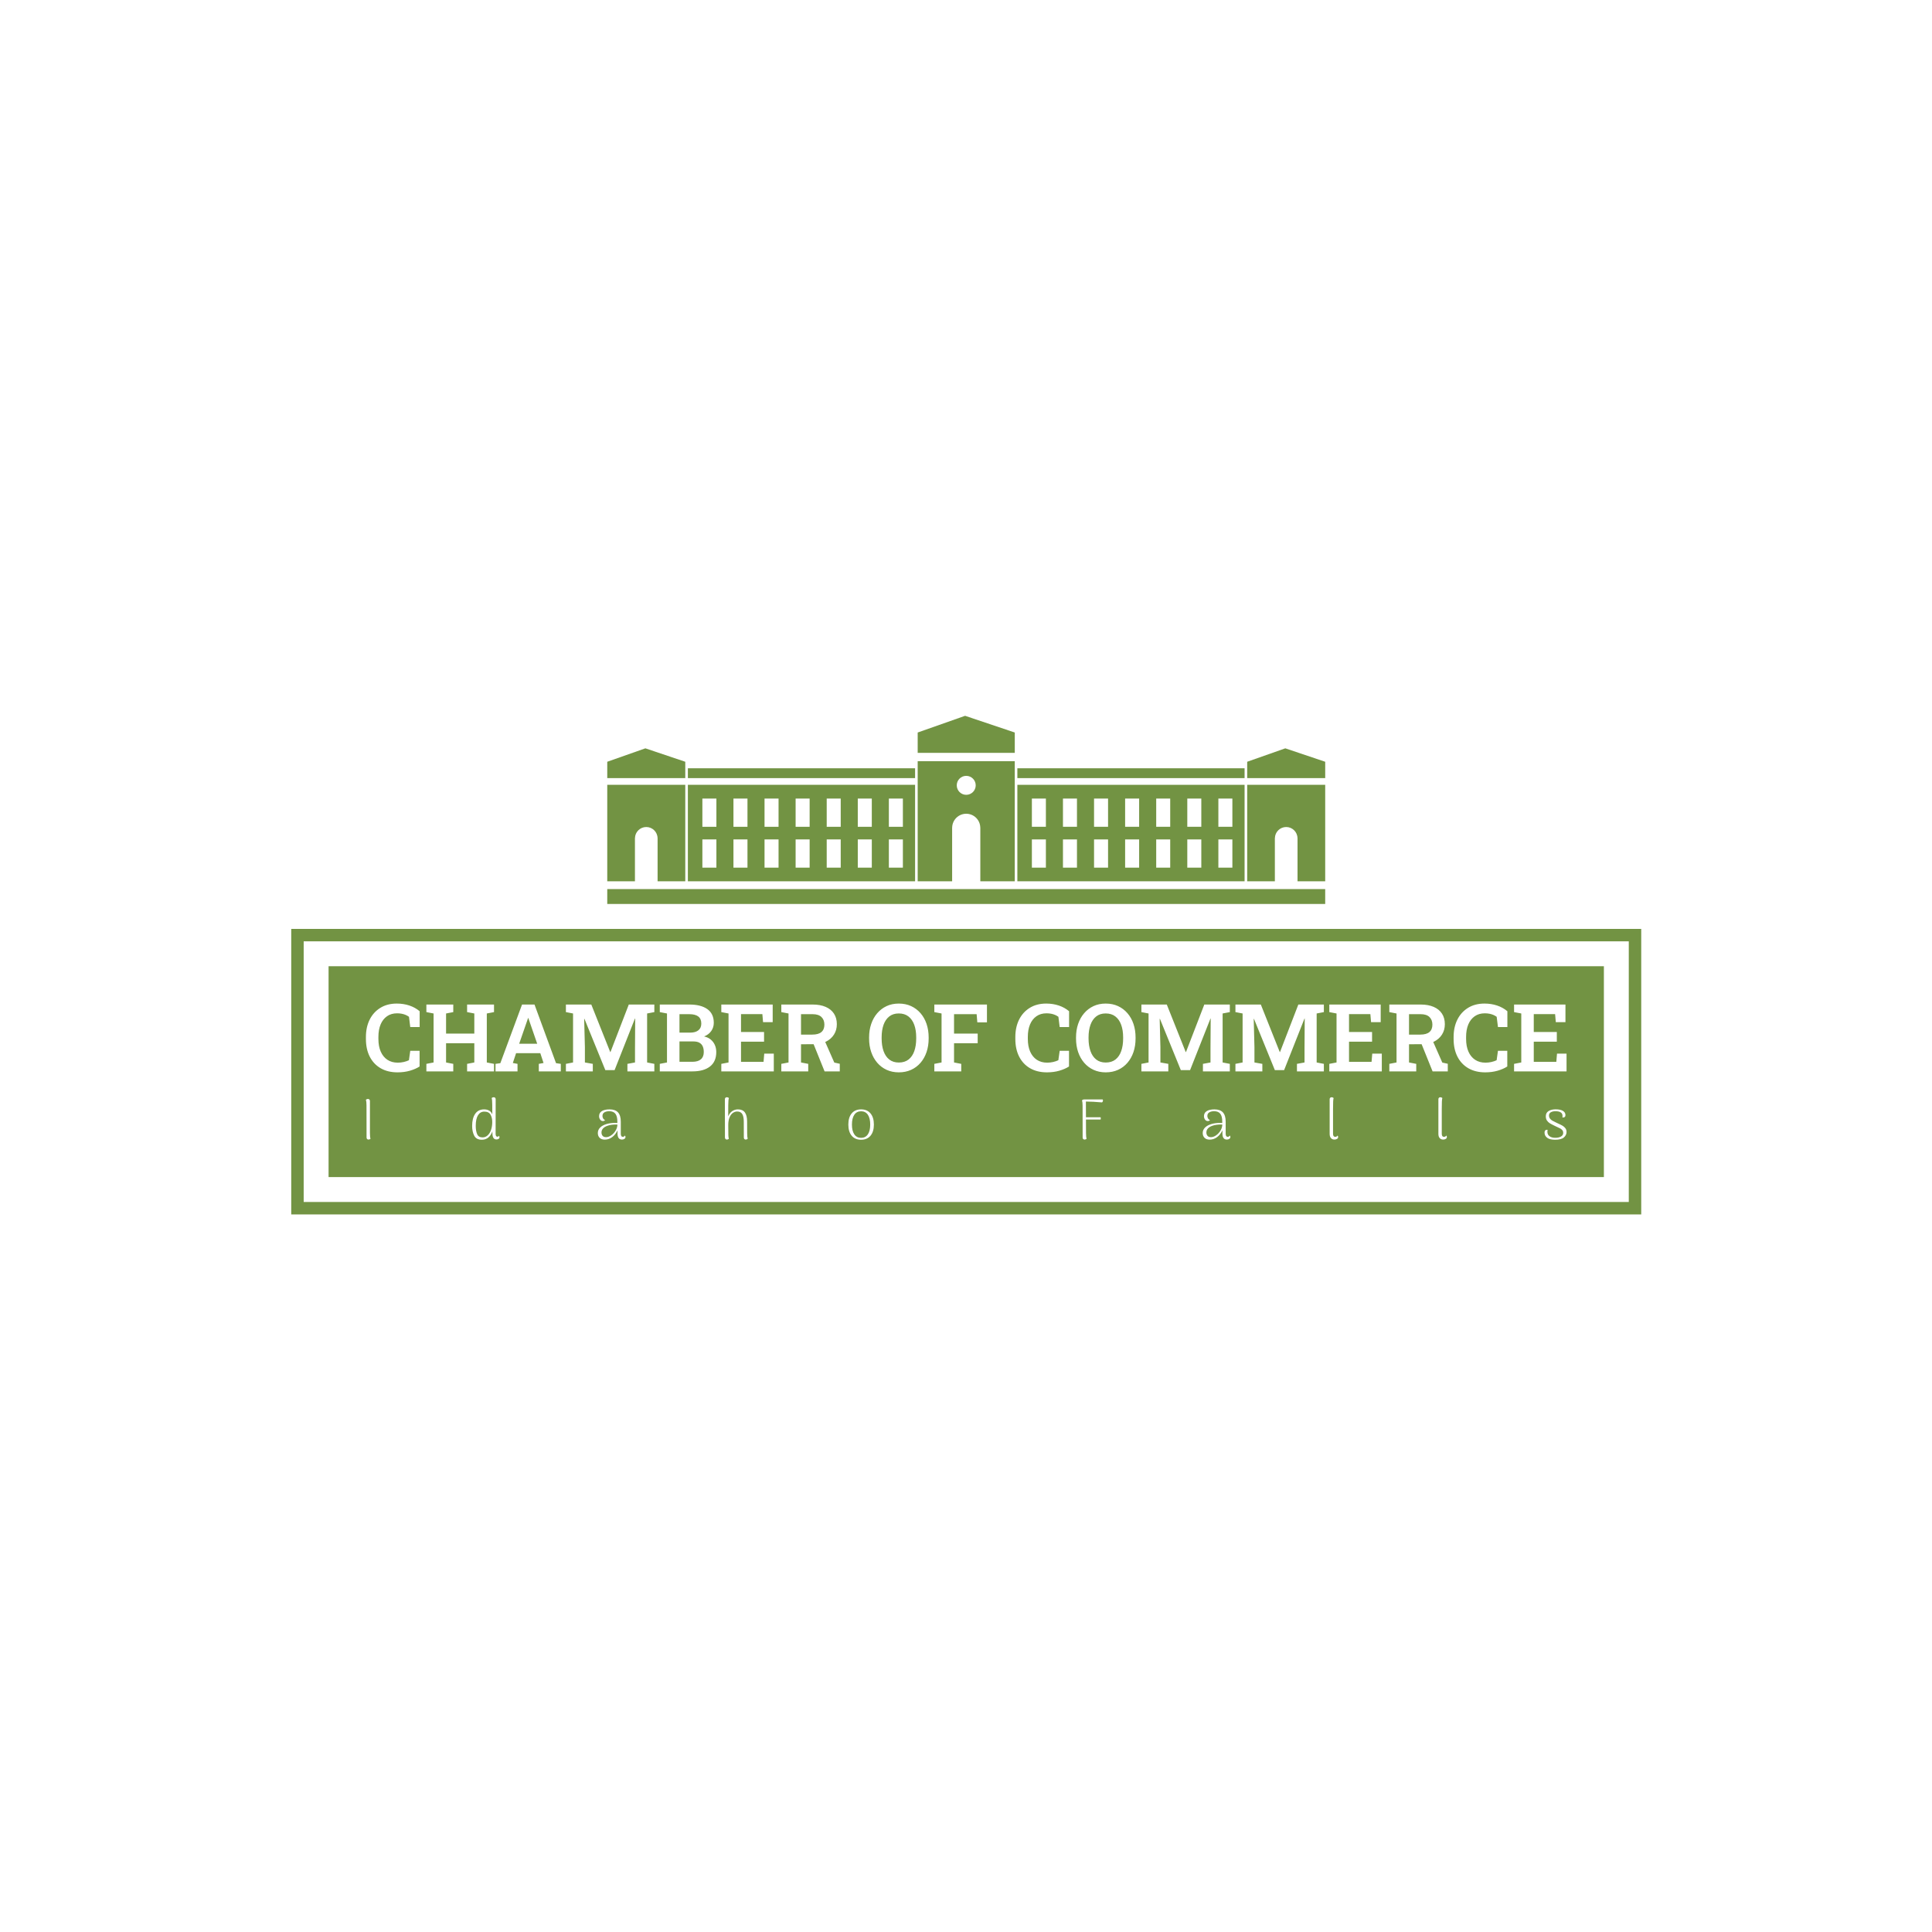 <svg xmlns="http://www.w3.org/2000/svg" version="1.1" xmlns:xlink="http://www.w3.org/1999/xlink" xmlns:svgjs="http://svgjs.dev/svgjs" width="1000" height="1000" viewBox="0 0 1000 1000"><rect width="1000" height="1000" fill="#ffffff"></rect><g transform="matrix(0.7,0,0,0.7,150.119,370.04)"><svg viewBox="0 0 356 132" data-background-color="#ffffff" preserveAspectRatio="xMidYMid meet" height="370" width="1000" xmlns="http://www.w3.org/2000/svg" xmlns:xlink="http://www.w3.org/1999/xlink"><defs></defs><g id="tight-bounds" transform="matrix(1,0,0,1,-0.06,0.235)"><svg viewBox="0 0 356.121 131.531" height="131.531" width="356.121"><g><svg viewBox="0 0 356.121 131.531" height="131.531" width="356.121"><g transform="matrix(1,0,0,1,0,56.21)"><svg viewBox="0 0 356.121 75.321" height="75.321" width="356.121"><g><path d="M0 75.321v-75.321h356.121v75.321z" fill="#729343" stroke="transparent" stroke-width="0" rx="0%" data-fill-palette-color="tertiary"></path><path d="M3.283 72.038v-68.755h349.554v68.755z" fill="#ffffff" stroke="transparent" stroke-width="0" rx="0%" data-fill-palette-color="quaternary"></path><path d="M9.85 65.471v-55.621h336.421v55.621z" fill="#729343" stroke="transparent" stroke-width="0" data-fill-palette-color="tertiary"></path></g><g transform="matrix(1,0,0,1,19.7,19.7)"><svg viewBox="0 0 316.721 35.921" height="35.921" width="316.721"><g><svg viewBox="0 0 316.721 18.143" height="18.143" width="316.721"><g transform="matrix(1,0,0,1,0,0)"><svg width="316.721" viewBox="1.42 -36.06 638.4 36.57" height="18.143" data-palette-color="#ffffff"><path d="M18.24 0.51L18.24 0.51Q13.01 0.51 9.24-1.68 5.47-3.88 3.44-7.87 1.42-11.87 1.42-17.24L1.42-17.24 1.42-18.29Q1.42-23.46 3.39-27.47 5.37-31.47 9.06-33.76 12.74-36.06 17.85-36.06L17.85-36.06Q21.44-36.06 24.54-35.02 27.64-33.98 30-31.98L30-31.98 30-23.58 25-23.58 24.32-29.03Q23.51-29.61 22.55-30.03 21.58-30.44 20.45-30.66 19.31-30.88 17.99-30.88L17.99-30.88Q14.87-30.88 12.65-29.33 10.42-27.78 9.24-24.98 8.06-22.17 8.06-18.33L8.06-18.33 8.06-17.24Q8.06-13.35 9.3-10.52 10.55-7.69 12.85-6.16 15.16-4.64 18.36-4.64L18.36-4.64Q19.95-4.64 21.51-4.99 23.07-5.35 24.29-5.93L24.29-5.93 25-10.94 29.96-10.94 29.96-2.61Q27.91-1.27 24.88-0.38 21.85 0.51 18.24 0.51ZM47.87 0L33.57 0 33.57-4 37.4-4.74 37.4-30.79 33.57-31.52 33.57-35.55 47.87-35.55 47.87-31.52 44.04-30.79 44.04-20.09 59.06-20.09 59.06-30.79 55.22-31.52 55.22-35.55 59.06-35.55 65.7-35.55 69.53-35.55 69.53-31.52 65.7-30.79 65.7-4.74 69.53-4 69.53 0 55.22 0 55.22-4 59.06-4.74 59.06-14.97 44.04-14.97 44.04-4.74 47.87-4 47.87 0ZM82.03 0L70.33 0 70.33-4 72.9-4.37 84.44-35.55 91.06-35.55 102.51-4.37 105.05-4 105.05 0 93.35 0 93.35-4 95.87-4.47 94.14-9.69 81.27-9.69 79.54-4.47 82.03-4 82.03 0ZM87.28-27.29L82.91-14.7 92.5-14.7 88.13-27.34 87.79-28.37 87.64-28.37 87.28-27.29ZM122.06 0L107.76 0 107.76-4 111.56-4.74 111.56-30.79 107.76-31.52 107.76-35.55 111.56-35.55 121.26-35.55 131.32-10.3 131.46-10.3 141.2-35.55 154.78-35.55 154.78-31.52 150.94-30.79 150.94-4.74 154.78-4 154.78 0 140.47 0 140.47-4 144.5-4.74 144.5-12.28 144.6-28.08 144.47-28.1 133.64-0.66 128.73-0.66 117.62-27.93 117.47-27.91 117.86-12.87 117.86-4.74 122.06-4 122.06 0ZM175.04 0L157.68 0 157.68-4 161.51-4.74 161.51-30.79 157.68-31.52 157.68-35.55 161.51-35.55 173.38-35.55Q179.51-35.55 182.95-33.12 186.39-30.69 186.39-25.83L186.39-25.83Q186.39-23.39 185.04-21.46 183.68-19.53 181.22-18.58L181.22-18.58Q183.34-18.12 184.78-16.92 186.22-15.72 186.97-14.01 187.71-12.3 187.71-10.28L187.71-10.28Q187.71-5.22 184.38-2.61 181.04 0 175.04 0L175.04 0ZM168.15-15.92L168.15-5.1 175.04-5.1Q177.97-5.1 179.52-6.42 181.07-7.74 181.07-10.28L181.07-10.28Q181.07-12.08 180.5-13.34 179.92-14.6 178.71-15.26 177.5-15.92 175.62-15.92L175.62-15.92 168.15-15.92ZM168.15-30.42L168.15-20.61 173.84-20.61Q176.65-20.61 178.2-21.85 179.75-23.1 179.75-25.42L179.75-25.42Q179.75-27.98 178.14-29.2 176.53-30.42 173.38-30.42L173.38-30.42 168.15-30.42ZM218.3 0L190.39 0 190.39-4 194.23-4.74 194.23-30.79 190.39-31.52 190.39-35.55 217.71-35.55 217.71-26.17 212.59-26.17 212.22-30.44 200.87-30.44 200.87-20.95 213.12-20.95 213.12-15.8 200.87-15.8 200.87-5.08 212.85-5.08 213.22-9.45 218.3-9.45 218.3 0ZM236.61 0L222.3 0 222.3-4 226.13-4.74 226.13-30.79 222.3-31.52 222.3-35.55 238.95-35.55Q242.98-35.55 245.87-34.3 248.76-33.06 250.29-30.71 251.82-28.37 251.82-25.1L251.82-25.1Q251.82-21.97 250.3-19.58 248.79-17.19 246.07-15.83 243.34-14.48 239.76-14.45L239.76-14.45 232.77-14.43 232.77-4.74 236.61-4 236.61 0ZM253.38 0L245.3 0 238.9-15.87 245-17.11 250.47-4.69 253.38-4.05 253.38 0ZM232.77-30.42L232.77-19.56 238.73-19.56Q242.03-19.56 243.61-20.91 245.2-22.27 245.2-24.85L245.2-24.85Q245.2-27.39 243.64-28.91 242.07-30.42 238.95-30.42L238.95-30.42 232.77-30.42ZM284.77 0.51L284.77 0.51Q281.21 0.51 278.3-0.82 275.4-2.15 273.31-4.58 271.22-7.01 270.1-10.29 268.97-13.57 268.97-17.5L268.97-17.5 268.97-18.04Q268.97-21.95 270.1-25.23 271.22-28.52 273.31-30.94 275.4-33.37 278.29-34.72 281.18-36.06 284.75-36.06L284.75-36.06Q288.38-36.06 291.3-34.72 294.22-33.37 296.32-30.94 298.42-28.52 299.53-25.23 300.64-21.95 300.64-18.04L300.64-18.04 300.64-17.5Q300.64-13.57 299.53-10.29 298.42-7.01 296.33-4.58 294.24-2.15 291.31-0.82 288.38 0.51 284.77 0.51ZM284.77-4.71L284.77-4.71Q287.9-4.71 289.95-6.31 292-7.91 293.01-10.79 294.02-13.67 294.02-17.5L294.02-17.5 294.02-18.09Q294.02-21.88 293-24.73 291.97-27.59 289.91-29.2 287.85-30.81 284.75-30.81L284.75-30.81Q281.72-30.81 279.69-29.21 277.67-27.61 276.65-24.76 275.64-21.9 275.64-18.09L275.64-18.09 275.64-17.5Q275.64-13.7 276.65-10.8 277.67-7.91 279.7-6.31 281.74-4.71 284.77-4.71ZM317.97 0L303.66 0 303.66-4 307.5-4.74 307.5-30.79 303.66-31.52 303.66-35.55 331.64-35.55 331.64-26.07 326.52-26.07 326.15-30.42 314.14-30.42 314.14-20.09 326.71-20.09 326.71-14.97 314.14-14.97 314.14-4.74 317.97-4 317.97 0ZM363.55 0.51L363.55 0.51Q358.32 0.51 354.55-1.68 350.78-3.88 348.75-7.87 346.73-11.87 346.73-17.24L346.73-17.24 346.73-18.29Q346.73-23.46 348.7-27.47 350.68-31.47 354.37-33.76 358.05-36.06 363.16-36.06L363.16-36.06Q366.74-36.06 369.85-35.02 372.95-33.98 375.31-31.98L375.31-31.98 375.31-23.58 370.31-23.58 369.63-29.03Q368.82-29.61 367.86-30.03 366.89-30.44 365.76-30.66 364.62-30.88 363.3-30.88L363.3-30.88Q360.18-30.88 357.96-29.33 355.73-27.78 354.55-24.98 353.37-22.17 353.37-18.33L353.37-18.33 353.37-17.24Q353.37-13.35 354.61-10.52 355.86-7.69 358.16-6.16 360.47-4.64 363.67-4.64L363.67-4.64Q365.26-4.64 366.82-4.99 368.38-5.35 369.6-5.93L369.6-5.93 370.31-10.94 375.27-10.94 375.27-2.61Q373.21-1.27 370.19-0.38 367.16 0.51 363.55 0.51ZM394.79 0.51L394.79 0.51Q391.23 0.51 388.32-0.82 385.42-2.15 383.33-4.58 381.24-7.01 380.12-10.29 379-13.57 379-17.5L379-17.5 379-18.04Q379-21.95 380.12-25.23 381.24-28.52 383.33-30.94 385.42-33.37 388.31-34.72 391.21-36.06 394.77-36.06L394.77-36.06Q398.41-36.06 401.32-34.72 404.24-33.37 406.34-30.94 408.44-28.52 409.55-25.23 410.66-21.95 410.66-18.04L410.66-18.04 410.66-17.5Q410.66-13.57 409.55-10.29 408.44-7.01 406.35-4.58 404.27-2.15 401.34-0.82 398.41 0.51 394.79 0.51ZM394.79-4.71L394.79-4.71Q397.92-4.71 399.97-6.31 402.02-7.91 403.03-10.79 404.05-13.67 404.05-17.5L404.05-17.5 404.05-18.09Q404.05-21.88 403.02-24.73 402-27.59 399.93-29.2 397.87-30.81 394.77-30.81L394.77-30.81Q391.74-30.81 389.72-29.21 387.69-27.61 386.68-24.76 385.66-21.9 385.66-18.09L385.66-18.09 385.66-17.5Q385.66-13.7 386.68-10.8 387.69-7.91 389.73-6.31 391.77-4.71 394.79-4.71ZM428.07 0L413.76 0 413.76-4 417.57-4.74 417.57-30.79 413.76-31.52 413.76-35.55 417.57-35.55 427.26-35.55 437.32-10.3 437.47-10.3 447.21-35.55 460.78-35.55 460.78-31.52 456.95-30.79 456.95-4.74 460.78-4 460.78 0 446.48 0 446.48-4 450.5-4.74 450.5-12.28 450.6-28.08 450.48-28.1 439.64-0.66 434.73-0.66 423.62-27.93 423.48-27.91 423.87-12.87 423.87-4.74 428.07-4 428.07 0ZM478.07 0L463.76 0 463.76-4 467.57-4.74 467.57-30.79 463.76-31.52 463.76-35.55 467.57-35.55 477.26-35.55 487.32-10.3 487.47-10.3 497.21-35.55 510.78-35.55 510.78-31.52 506.95-30.79 506.95-4.74 510.78-4 510.78 0 496.47 0 496.47-4 500.5-4.74 500.5-12.28 500.6-28.08 500.48-28.1 489.64-0.66 484.73-0.66 473.62-27.93 473.48-27.91 473.87-12.87 473.87-4.74 478.07-4 478.07 0ZM541.59 0L513.68 0 513.68-4 517.52-4.74 517.52-30.79 513.68-31.52 513.68-35.55 541-35.55 541-26.17 535.88-26.17 535.51-30.44 524.16-30.44 524.16-20.95 536.41-20.95 536.41-15.8 524.16-15.8 524.16-5.08 536.14-5.08 536.51-9.45 541.59-9.45 541.59 0ZM559.9 0L545.59 0 545.59-4 549.42-4.74 549.42-30.79 545.59-31.52 545.59-35.55 562.24-35.55Q566.27-35.55 569.16-34.3 572.05-33.06 573.58-30.71 575.11-28.37 575.11-25.1L575.11-25.1Q575.11-21.97 573.59-19.58 572.08-17.19 569.36-15.83 566.63-14.48 563.05-14.45L563.05-14.45 556.06-14.43 556.06-4.74 559.9-4 559.9 0ZM576.67 0L568.59 0 562.19-15.87 568.29-17.11 573.76-4.69 576.67-4.05 576.67 0ZM556.06-30.42L556.06-19.56 562.02-19.56Q565.32-19.56 566.9-20.91 568.49-22.27 568.49-24.85L568.49-24.85Q568.49-27.39 566.93-28.91 565.37-30.42 562.24-30.42L562.24-30.42 556.06-30.42ZM596.59 0.51L596.59 0.51Q591.36 0.51 587.59-1.68 583.82-3.88 581.79-7.87 579.77-11.87 579.77-17.24L579.77-17.24 579.77-18.29Q579.77-23.46 581.74-27.47 583.72-31.47 587.41-33.76 591.1-36.06 596.2-36.06L596.2-36.06Q599.79-36.06 602.89-35.02 605.99-33.98 608.36-31.98L608.36-31.98 608.36-23.58 603.35-23.58 602.67-29.03Q601.86-29.61 600.9-30.03 599.93-30.44 598.8-30.66 597.66-30.88 596.34-30.88L596.34-30.88Q593.22-30.88 591-29.33 588.78-27.78 587.59-24.98 586.41-22.17 586.41-18.33L586.41-18.33 586.41-17.24Q586.41-13.35 587.65-10.52 588.9-7.69 591.21-6.16 593.51-4.64 596.71-4.64L596.71-4.64Q598.3-4.64 599.86-4.99 601.42-5.35 602.64-5.93L602.64-5.93 603.35-10.94 608.31-10.94 608.31-2.61Q606.26-1.27 603.23-0.38 600.2 0.51 596.59 0.51ZM639.82 0L611.92 0 611.92-4 615.75-4.74 615.75-30.79 611.92-31.52 611.92-35.55 639.24-35.55 639.24-26.17 634.11-26.17 633.74-30.44 622.39-30.44 622.39-20.95 634.65-20.95 634.65-15.8 622.39-15.8 622.39-5.08 634.38-5.08 634.75-9.45 639.82-9.45 639.82 0Z" opacity="1" transform="matrix(1,0,0,1,0,0)" fill="#ffffff" class="undefined-text-0" data-fill-palette-color="quaternary" id="text-0"></path></svg></g></svg></g><g transform="matrix(1,0,0,1,0,24.709)"><svg viewBox="0 0 316.721 11.212" height="11.212" width="316.721"><g transform="matrix(1,0,0,1,0,0)"><svg width="316.721" viewBox="4.55 -36.45 1048 37.1" height="11.212" data-palette-color="#ffffff"><path d="M6.8 0.5Q6.05 0.5 5.58 0.03 5.1-0.45 5.1-1.25L5.1-1.25 5.05-29.35Q5.05-32.6 4.55-34.25L4.55-34.25Q5.25-34.95 6.25-34.95L6.25-34.95Q7.05-34.95 7.55-34.48 8.05-34 8.05-33.2L8.05-33.2 8.05-5.15Q8.05-1.7 8.55-0.2L8.55-0.2Q7.85 0.5 6.8 0.5L6.8 0.5ZM120.66-2.85Q121.16-2.15 121.16-1.45L121.16-1.45Q121.16-0.65 120.41-0.13 119.66 0.4 118.51 0.4L118.51 0.4Q114.96 0.4 114.96-5L114.96-5 114.96-6.6Q113.71-3.25 111.41-1.3 109.11 0.65 105.71 0.65L105.71 0.65Q100.86 0.65 99.06-2.93 97.26-6.5 97.26-11.35L97.26-11.35Q97.26-18.2 99.96-22.03 102.66-25.85 107.66-25.85L107.66-25.85Q110.36-25.85 112.21-24.73 114.06-23.6 114.86-21.5L114.86-21.5 114.81-29.85Q114.81-34.05 114.31-35.75L114.31-35.75Q115.01-36.45 116.06-36.45L116.06-36.45Q116.86-36.45 117.34-36 117.81-35.55 117.81-34.7L117.81-34.7 117.76-4.55Q117.76-2 119.31-2L119.31-2Q120.26-2 120.66-2.85L120.66-2.85ZM106.36-1.4Q108.91-1.4 110.84-3.18 112.76-4.95 113.79-8 114.81-11.05 114.81-14.8L114.81-14.8Q114.81-18.65 113.29-21.28 111.76-23.9 107.91-23.9L107.91-23.9Q104.36-23.9 102.39-20.75 100.41-17.6 100.41-11.45L100.41-11.45Q100.41-7.15 101.61-4.28 102.81-1.4 106.36-1.4L106.36-1.4ZM230.62-3.05Q231.12-2.5 231.12-1.7L231.12-1.7Q231.12-0.75 230.22-0.13 229.32 0.5 228.07 0.5L228.07 0.5Q224.17 0.5 224.17-4.85L224.17-4.85 224.17-7.6Q222.47-3.8 219.5-1.63 216.52 0.55 213.07 0.55L213.07 0.55Q210.17 0.55 208.57-1.03 206.97-2.6 206.97-5.2L206.97-5.2Q206.97-8.05 209.1-10.1 211.22-12.15 215.07-13.2L215.07-13.2Q218.37-14.05 221.87-14.05L221.87-14.05Q222.62-14.05 224.02-13.95L224.02-13.95 224.02-15.25Q224.02-19.8 222.32-22.03 220.62-24.25 216.87-24.25L216.87-24.25Q214.47-24.25 212.75-23.28 211.02-22.3 211.02-20.05L211.02-20.05Q211.02-18.95 211.62-17.93 212.22-16.9 213.32-16.55L213.32-16.55Q212.67-15.65 211.37-15.65L211.37-15.65Q209.92-15.65 209-16.95 208.07-18.25 208.07-19.9L208.07-19.9Q208.07-22.85 210.5-24.35 212.92-25.85 217.22-25.85L217.22-25.85Q222.22-25.85 224.62-23.2 227.02-20.55 227.02-15.1L227.02-15.1 227.02-4.55Q227.02-1.9 228.87-1.9L228.87-1.9Q229.32-1.9 229.82-2.2 230.32-2.5 230.62-3.05L230.62-3.05ZM214.17-1.6Q216.37-1.6 218.67-3.2 220.97-4.8 222.5-7.35 224.02-9.9 224.07-12.6L224.07-12.6 222.87-12.65Q220.97-12.65 218.95-12.38 216.92-12.1 215.57-11.6L215.57-11.6Q212.97-10.75 211.57-9.25 210.17-7.75 210.17-5.7L210.17-5.7Q210.17-3.95 211.15-2.78 212.12-1.6 214.17-1.6L214.17-1.6ZM337.33-5.15Q337.33-1.75 337.78-0.2L337.78-0.2Q337.08 0.5 336.08 0.5L336.08 0.5Q335.33 0.5 334.88 0.03 334.43-0.45 334.43-1.25L334.43-1.25 334.38-15.05Q334.38-19.6 333.03-21.8 331.68-24 328.58-24L328.58-24Q326.73-24 324.96-22.83 323.18-21.65 322.01-19 320.83-16.35 320.83-12.2L320.83-12.2Q320.83-5.3 320.91-3.33 320.98-1.35 321.33-0.2L321.33-0.2Q320.63 0.5 319.63 0.5L319.63 0.5Q318.88 0.5 318.41 0 317.93-0.5 317.93-1.35L317.93-1.35 317.88-34.7Q317.88-35.55 318.36-36 318.83-36.45 319.63-36.45L319.63-36.45Q320.68-36.45 321.38-35.75L321.38-35.75Q321.08-34.85 320.98-33.5 320.88-32.15 320.83-29.55L320.83-29.55 320.78-19.75Q321.88-22.6 324.16-24.23 326.43-25.85 329.28-25.85L329.28-25.85Q333.38-25.85 335.33-23.2 337.28-20.55 337.28-15.3L337.28-15.3 337.33-5.15ZM436.79 0.65Q431.49 0.65 428.57-2.85 425.64-6.35 425.64-12.6L425.64-12.6Q425.64-18.85 428.57-22.35 431.49-25.85 436.79-25.85L436.79-25.85Q442.04-25.85 444.99-22.35 447.94-18.85 447.94-12.6L447.94-12.6Q447.94-6.35 444.99-2.85 442.04 0.65 436.79 0.65L436.79 0.65ZM436.79-1Q440.59-1 442.67-4.03 444.74-7.05 444.74-12.6L444.74-12.6Q444.74-18.15 442.67-21.18 440.59-24.2 436.79-24.2L436.79-24.2Q432.94-24.2 430.87-21.18 428.79-18.15 428.79-12.6L428.79-12.6Q428.79-7.05 430.87-4.03 432.94-1 436.79-1L436.79-1ZM647.31-34.55Q647.91-34.55 647.91-33.7L647.91-33.7Q647.91-33.15 647.66-32.63 647.41-32.1 647.01-31.95L647.01-31.95Q639.01-32.65 633.01-32.7L633.01-32.7 633.06-18.95 645.86-18.95Q646.01-18.45 646.01-18L646.01-18Q646.01-17.45 645.86-17L645.86-17 633.06-17 633.11-5.15Q633.11-1.7 633.61-0.2L633.61-0.2Q632.91 0.5 631.86 0.5L631.86 0.5Q631.11 0.5 630.64 0.03 630.16-0.45 630.16-1.25L630.16-1.25 630.11-29.1Q630.11-32.1 629.61-33.75L629.61-33.75Q630.06-34.2 630.59-34.38 631.11-34.55 631.96-34.55L631.96-34.55 647.31-34.55ZM758.62-3.05Q759.12-2.5 759.12-1.7L759.12-1.7Q759.12-0.75 758.22-0.13 757.32 0.5 756.07 0.5L756.07 0.5Q752.17 0.5 752.17-4.85L752.17-4.85 752.17-7.6Q750.47-3.8 747.5-1.63 744.52 0.55 741.07 0.55L741.07 0.55Q738.17 0.55 736.57-1.03 734.97-2.6 734.97-5.2L734.97-5.2Q734.97-8.05 737.1-10.1 739.22-12.15 743.07-13.2L743.07-13.2Q746.37-14.05 749.87-14.05L749.87-14.05Q750.62-14.05 752.02-13.95L752.02-13.95 752.02-15.25Q752.02-19.8 750.32-22.03 748.62-24.25 744.87-24.25L744.87-24.25Q742.47-24.25 740.75-23.28 739.02-22.3 739.02-20.05L739.02-20.05Q739.02-18.95 739.62-17.93 740.22-16.9 741.32-16.55L741.32-16.55Q740.67-15.65 739.37-15.65L739.37-15.65Q737.92-15.65 737-16.95 736.07-18.25 736.07-19.9L736.07-19.9Q736.07-22.85 738.5-24.35 740.92-25.85 745.22-25.85L745.22-25.85Q750.22-25.85 752.62-23.2 755.02-20.55 755.02-15.1L755.02-15.1 755.02-4.55Q755.02-1.9 756.87-1.9L756.87-1.9Q757.32-1.9 757.82-2.2 758.32-2.5 758.62-3.05L758.62-3.05ZM742.17-1.6Q744.37-1.6 746.67-3.2 748.97-4.8 750.5-7.35 752.02-9.9 752.07-12.6L752.07-12.6 750.87-12.65Q748.97-12.65 746.95-12.38 744.92-12.1 743.57-11.6L743.57-11.6Q740.97-10.75 739.57-9.25 738.17-7.75 738.17-5.7L738.17-5.7Q738.17-3.95 739.15-2.78 740.12-1.6 742.17-1.6L742.17-1.6ZM849.98 0.5Q848.03 0.5 846.91-0.8 845.78-2.1 845.78-4.45L845.78-4.45 845.78-34.7Q845.78-35.55 846.26-36 846.73-36.45 847.53-36.45L847.53-36.45Q848.53-36.45 849.23-35.75L849.23-35.75Q848.93-34.75 848.83-32.65 848.73-30.55 848.73-26L848.73-26 848.73-4.55Q848.73-1.9 850.68-1.9L850.68-1.9Q851.33-1.9 851.88-2.2 852.43-2.5 852.68-3.05L852.68-3.05Q853.18-2.5 853.18-1.7L853.18-1.7Q853.18-0.7 852.23-0.1 851.28 0.5 849.98 0.5L849.98 0.5ZM944.89 0.5Q942.94 0.5 941.82-0.8 940.69-2.1 940.69-4.45L940.69-4.45 940.69-34.7Q940.69-35.55 941.17-36 941.64-36.45 942.44-36.45L942.44-36.45Q943.44-36.45 944.14-35.75L944.14-35.75Q943.84-34.75 943.74-32.65 943.64-30.55 943.64-26L943.64-26 943.64-4.55Q943.64-1.9 945.59-1.9L945.59-1.9Q946.24-1.9 946.79-2.2 947.34-2.5 947.59-3.05L947.59-3.05Q948.09-2.5 948.09-1.7L948.09-1.7Q948.09-0.7 947.14-0.1 946.19 0.5 944.89 0.5L944.89 0.5ZM1042.55 0.65Q1037.9 0.65 1035.63-1.07 1033.35-2.8 1033.35-5.55L1033.35-5.55Q1033.35-8.05 1035.45-8.05L1035.45-8.05Q1035.85-8.05 1036.05-8L1036.05-8Q1035.8-7.2 1035.85-6.1L1035.85-6.1Q1035.9-3.7 1037.75-2.38 1039.6-1.05 1042.7-1.05L1042.7-1.05Q1045.85-1.05 1047.75-2.18 1049.65-3.3 1049.65-5.35L1049.65-5.35Q1049.65-6.7 1048.93-7.63 1048.2-8.55 1047.08-9.18 1045.95-9.8 1044-10.65L1044-10.65 1042.2-11.5Q1039.3-12.9 1037.93-13.75 1036.55-14.6 1035.5-16.07 1034.45-17.55 1034.45-19.8L1034.45-19.8Q1034.45-22.9 1036.88-24.4 1039.3-25.9 1043.05-25.9L1043.05-25.9Q1047.1-25.9 1049.35-24.58 1051.6-23.25 1051.6-20.85L1051.6-20.85Q1051.6-19.2 1050.25-18.85L1050.25-18.85Q1049.85-18.75 1049.6-18.75L1049.6-18.75Q1049.4-18.75 1048.9-18.85L1048.9-18.85Q1049.05-19.4 1049.05-19.9L1049.05-19.9Q1049.05-20.4 1049-20.6L1049-20.6Q1048.9-22.4 1047.3-23.33 1045.7-24.25 1042.9-24.25L1042.9-24.25Q1040.45-24.25 1038.85-23.35 1037.25-22.45 1037.25-20.55L1037.25-20.55Q1037.25-18.9 1038.13-17.78 1039-16.65 1040.2-15.98 1041.4-15.3 1043.85-14.15L1043.85-14.15 1045.25-13.5Q1047.7-12.4 1049.13-11.55 1050.55-10.7 1051.55-9.38 1052.55-8.05 1052.55-6.15L1052.55-6.15Q1052.55-3.35 1050.23-1.35 1047.9 0.65 1042.55 0.65L1042.55 0.65Z" opacity="1" transform="matrix(1,0,0,1,0,0)" fill="#ffffff" class="undefined-text-1" data-fill-palette-color="quaternary" id="text-1"></path></svg></g></svg></g></svg></g></svg></g><g transform="matrix(1,0,0,1,83.363,0)"><svg viewBox="0 0 189.394 49.643" height="49.643" width="189.394"><g><svg xmlns="http://www.w3.org/2000/svg" xmlns:xlink="http://www.w3.org/1999/xlink" version="1.0" x="0" y="0" viewBox="5.062 38.221 89.876 23.558" enable-background="new 0 0 100 100" xml:space="preserve" height="49.643" width="189.394" class="icon-icon-0" data-fill-palette-color="accent" id="icon-0"><polygon fill="#729343" points="94.938,46.021 85.172,46.021 85.172,43.973 89.941,42.292 94.938,43.973 " data-fill-palette-color="accent"></polygon><path fill="#729343" d="M85.172 46.86v12.076h3.464v-5.407h0.005c0.016-0.769 0.641-1.387 1.413-1.387s1.399 0.618 1.414 1.387h0.005v5.407h3.465V46.86H85.172z" data-fill-palette-color="accent"></path><polygon fill="#729343" points="14.829,46.021 5.062,46.021 5.062,43.973 9.833,42.292 14.829,43.973 " data-fill-palette-color="accent"></polygon><path fill="#729343" d="M5.062 46.86v12.076h3.466v-5.407h0.004c0.015-0.769 0.641-1.387 1.413-1.387 0.772 0 1.399 0.618 1.414 1.387h0.004v5.407h3.466V46.86H5.062z" data-fill-palette-color="accent"></path><path fill="#729343" d="M15.154 46.86v12.076h28.444V46.86H15.154zM18.725 57.229H16.97v-3.533h1.755V57.229zM18.725 52.112H16.97V48.58h1.755V52.112zM22.615 57.229H20.86v-3.533h1.755V57.229zM22.615 52.112H20.86V48.58h1.755V52.112zM26.506 57.229h-1.755v-3.533h1.755V57.229zM26.506 52.112h-1.755V48.58h1.755V52.112zM30.397 57.229h-1.755v-3.533h1.755V57.229zM30.397 52.112h-1.755V48.58h1.755V52.112zM34.288 57.229h-1.754v-3.533h1.754V57.229zM34.288 52.112h-1.754V48.58h1.754V52.112zM38.179 57.229h-1.755v-3.533h1.755V57.229zM38.179 52.112h-1.755V48.58h1.755V52.112zM42.07 57.229h-1.755v-3.533h1.755V57.229zM42.07 52.112h-1.755V48.58h1.755V52.112z" data-fill-palette-color="accent"></path><rect x="15.154" y="44.789" fill="#729343" width="28.444" height="1.232" data-fill-palette-color="accent"></rect><path fill="#729343" d="M56.401 46.86v12.076h28.444V46.86H56.401zM59.973 57.229h-1.755v-3.533h1.755V57.229zM59.973 52.112h-1.755V48.58h1.755V52.112zM63.863 57.229h-1.754v-3.533h1.754V57.229zM63.863 52.112h-1.754V48.58h1.754V52.112zM67.755 57.229H66v-3.533h1.755V57.229zM67.755 52.112H66V48.58h1.755V52.112zM71.646 57.229h-1.755v-3.533h1.755V57.229zM71.646 52.112h-1.755V48.58h1.755V52.112zM75.535 57.229h-1.753v-3.533h1.753V57.229zM75.535 52.112h-1.753V48.58h1.753V52.112zM79.428 57.229h-1.755v-3.533h1.755V57.229zM79.428 52.112h-1.755V48.58h1.755V52.112zM83.317 57.229h-1.754v-3.533h1.754V57.229zM83.317 52.112h-1.754V48.58h1.754V52.112z" data-fill-palette-color="accent"></path><rect x="56.401" y="44.789" fill="#729343" width="28.444" height="1.232" data-fill-palette-color="accent"></rect><path fill="#729343" d="M43.923 58.937h4.312v-6.73h0.005c0.019-0.956 0.798-1.725 1.759-1.725s1.741 0.769 1.759 1.725h0.006v6.73h4.312v-15.03H43.923V58.937zM50 45.738c0.655 0 1.187 0.531 1.187 1.186 0 0.656-0.532 1.188-1.187 1.188s-1.186-0.532-1.186-1.188C48.814 46.269 49.345 45.738 50 45.738z" data-fill-palette-color="accent"></path><polygon fill="#729343" points="49.859,38.221 43.923,40.312 43.923,42.861 56.077,42.861 56.077,40.312 " data-fill-palette-color="accent"></polygon><rect x="5.062" y="59.911" fill="#729343" width="89.875" height="1.868" data-fill-palette-color="accent"></rect></svg></g></svg></g><g></g></svg></g></svg><rect width="356.121" height="131.531" fill="none" stroke="none" visibility="hidden"></rect></g></svg></g></svg>